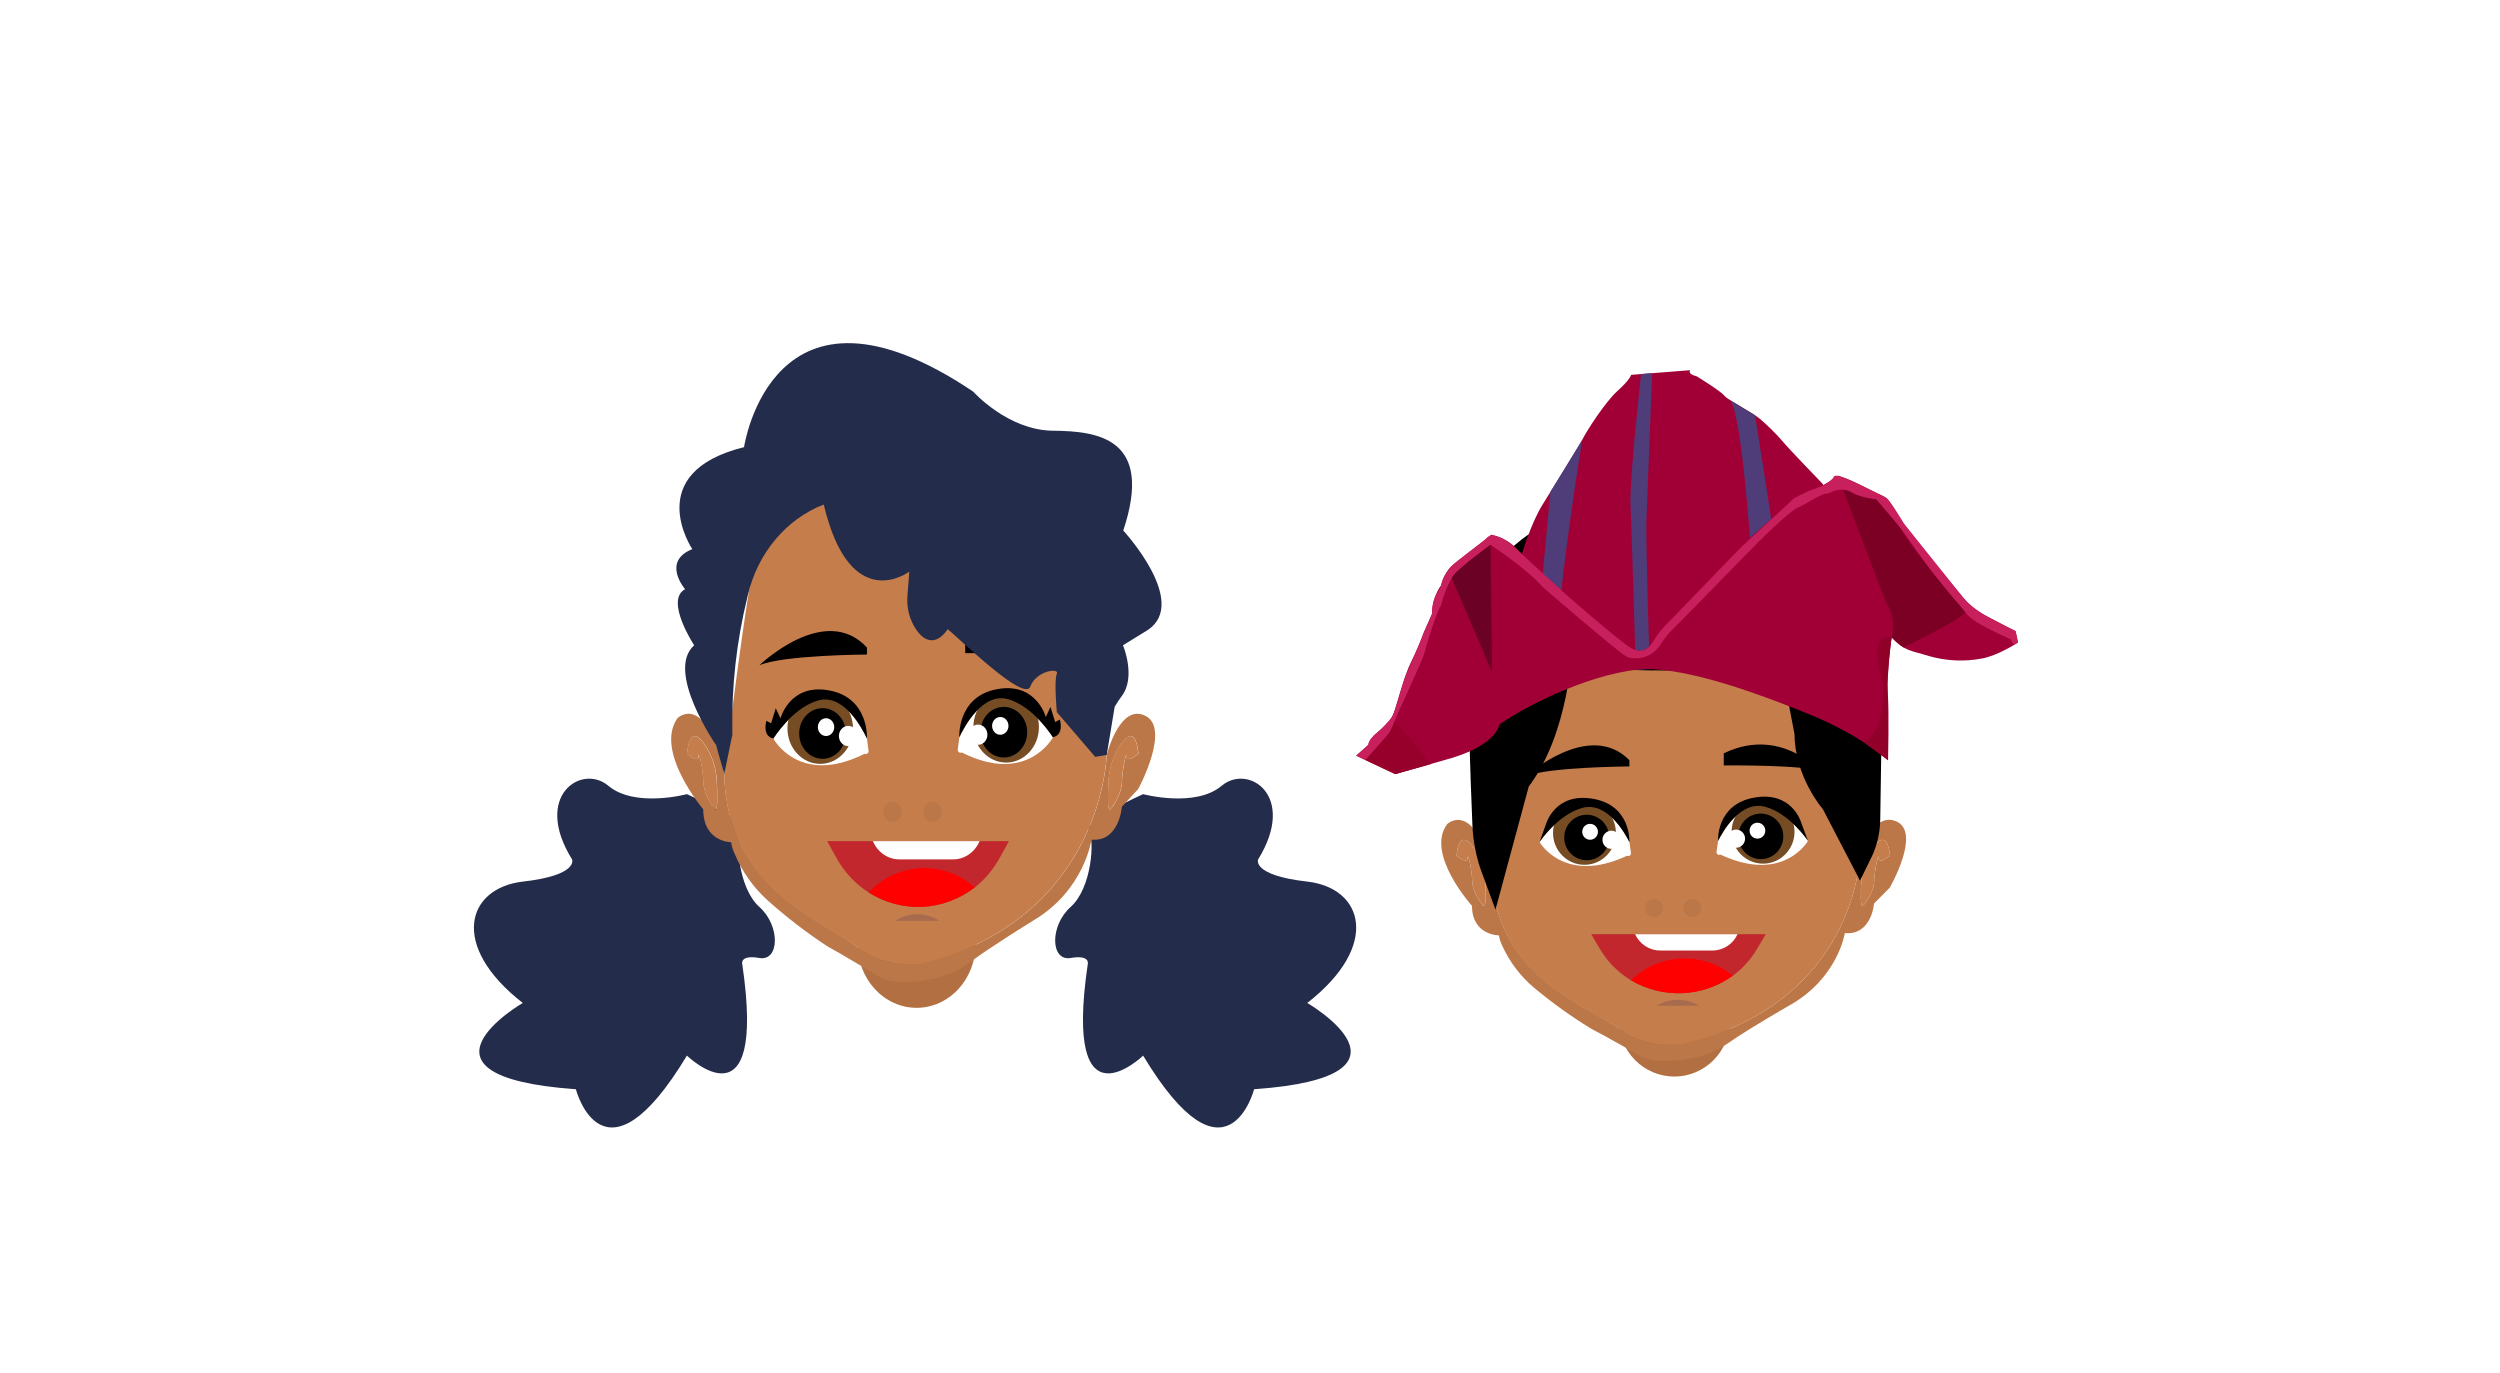 <svg width="102" height="56" viewBox="0 0 102 56" fill="none" xmlns="http://www.w3.org/2000/svg">
<g filter="url(#filter0_dd_784_1544)">
<rect x="6.333" y="2" width="89" height="44" rx="22" fill="white"/>
<g clip-path="url(#clip0_784_1544)">
<path d="M53.336 34.921C53.336 34.921 58.513 37.92 51.168 38.441C51.168 38.441 50.055 42.737 46.639 37.069C46.639 37.069 43.365 40.234 44.38 33.342C44.38 33.342 44.503 32.944 43.683 33.086C42.863 33.228 42.817 31.776 43.683 31.003C44.548 30.229 44.668 28.274 44.427 27.884C44.187 27.494 46.639 26.401 46.639 26.401C46.639 26.401 48.761 26.972 49.845 26.059C50.928 25.147 52.939 26.462 51.332 29.063C51.332 29.063 51.047 29.708 53.336 29.969C55.625 30.229 56.347 32.576 53.336 34.921Z" fill="#232C4B"/>
<path d="M21.329 34.921C21.329 34.921 16.151 37.92 23.495 38.441C23.495 38.441 24.61 42.737 28.026 37.069C28.026 37.069 31.299 40.234 30.285 33.342C30.285 33.342 30.161 32.944 30.982 33.086C31.803 33.228 31.848 31.776 30.982 31.003C30.117 30.229 29.997 28.274 30.238 27.884C30.478 27.494 28.026 26.401 28.026 26.401C28.026 26.401 25.902 26.972 24.82 26.059C23.738 25.147 21.726 26.462 23.34 29.063C23.34 29.063 23.625 29.708 21.336 29.969C19.047 30.229 18.318 32.576 21.329 34.921Z" fill="#232C4B"/>
<path d="M34.99 28.992H39.806V32.511C39.806 33.202 39.553 33.865 39.102 34.354C38.651 34.843 38.04 35.119 37.401 35.12C37.085 35.12 36.771 35.053 36.478 34.922C36.186 34.791 35.92 34.599 35.696 34.356C35.472 34.114 35.294 33.826 35.173 33.509C35.052 33.192 34.99 32.853 34.99 32.51V28.992Z" fill="#B27042"/>
<path d="M46.729 23.203C45.678 22.686 45.155 24.804 45.155 24.804C45.155 24.804 45.012 31.43 37.662 33.305C37.662 33.305 36.136 33.625 34.99 32.65C33.844 31.674 29.645 30.338 29.55 25.579C28.787 22.169 27.641 23.301 27.641 23.301C26.688 24.643 28.692 27.021 28.692 27.021C28.692 28.363 29.831 28.363 29.831 28.363C29.854 28.528 29.902 28.687 29.973 28.835C30.282 29.566 30.74 30.213 31.311 30.728C32.08 31.416 32.895 32.043 33.748 32.604C34.317 32.912 35.847 33.836 35.847 33.836C36.402 34.163 37.302 34.088 38.028 33.944C38.606 33.827 39.156 33.578 39.639 33.214C40.469 32.597 42.147 31.564 42.147 31.564C44.246 30.331 44.532 28.257 44.532 28.257C45.671 28.36 45.772 26.915 45.772 26.915L46.441 26.19C46.441 26.19 47.778 23.719 46.729 23.203ZM29.176 27.026C28.985 26.818 28.699 26.301 28.699 25.888C28.699 25.475 28.508 24.545 28.508 24.856C28.508 25.167 28.031 24.753 28.031 24.753C28.132 23.765 28.458 23.959 28.743 24.357C29.049 24.799 29.226 25.329 29.251 25.881C29.273 26.446 29.287 27.154 29.176 27.026ZM45.972 24.856C45.972 24.548 45.779 25.472 45.779 25.888C45.779 26.304 45.495 26.813 45.303 27.026C45.186 27.152 45.2 26.446 45.23 25.881C45.254 25.329 45.431 24.798 45.738 24.357C46.023 23.959 46.347 23.765 46.45 24.753C46.443 24.753 45.972 25.166 45.972 24.856Z" fill="#BC7748"/>
<path d="M29.244 25.881C29.273 26.446 29.287 27.152 29.17 27.026C28.979 26.817 28.693 26.301 28.693 25.888C28.693 25.475 28.503 24.545 28.503 24.856C28.503 25.167 28.026 24.753 28.026 24.753C28.127 23.765 28.453 23.959 28.737 24.357C29.043 24.799 29.219 25.329 29.244 25.881Z" fill="#C57D4C"/>
<path d="M44.439 17.416C44.439 17.416 45.202 23.925 45.15 24.804C45.15 24.804 45.008 31.43 37.658 33.305C37.658 33.305 36.166 33.576 34.986 32.65C33.745 31.674 29.641 30.338 29.546 25.579C29.546 25.579 30.501 17.72 30.787 17.003C31.073 16.287 32.7 13.49 36.994 13.285C41.289 13.08 44.439 17.416 44.439 17.416Z" fill="#C57D4C"/>
<path d="M46.443 24.753C46.443 24.753 45.966 25.166 45.966 24.856C45.966 24.546 45.774 25.472 45.774 25.888C45.774 26.304 45.489 26.813 45.297 27.026C45.18 27.152 45.194 26.446 45.224 25.881C45.248 25.329 45.425 24.798 45.732 24.357C46.014 23.959 46.342 23.764 46.443 24.753Z" fill="#C57D4C"/>
<path d="M30.982 21.144C30.982 21.144 33.654 18.561 35.372 20.42V20.705C35.372 20.705 31.936 20.723 30.982 21.144Z" fill="black"/>
<path d="M39.38 20.102V20.649C39.38 20.649 43.007 20.62 43.388 20.93C43.77 21.239 41.958 18.76 39.38 20.102Z" fill="black"/>
<path d="M36.422 27.54C36.633 27.54 36.804 27.355 36.804 27.127C36.804 26.899 36.633 26.714 36.422 26.714C36.212 26.714 36.041 26.899 36.041 27.127C36.041 27.355 36.212 27.54 36.422 27.54Z" fill="#BC7748"/>
<path d="M38.045 27.54C38.255 27.54 38.426 27.355 38.426 27.127C38.426 26.899 38.255 26.714 38.045 26.714C37.834 26.714 37.663 26.899 37.663 27.127C37.663 27.355 37.834 27.54 38.045 27.54Z" fill="#BC7748"/>
<path d="M41.165 28.318L40.799 28.979C40.537 29.462 40.185 29.882 39.767 30.212C39.139 30.692 38.397 30.966 37.63 31.001C36.862 31.036 36.102 30.831 35.439 30.411C34.892 30.063 34.436 29.57 34.113 28.979L33.748 28.318H41.165Z" fill="#C1272D"/>
<path d="M39.767 30.204C39.14 30.685 38.398 30.96 37.631 30.997C36.863 31.034 36.102 30.83 35.439 30.411C36.013 29.81 36.771 29.458 37.569 29.42C38.367 29.382 39.15 29.661 39.771 30.204H39.767Z" fill="#FF0000"/>
<path d="M39.968 28.318C39.872 28.542 39.719 28.731 39.527 28.863C39.335 28.995 39.112 29.064 38.885 29.063H36.697C36.469 29.064 36.246 28.995 36.054 28.863C35.862 28.731 35.709 28.542 35.614 28.318H39.968Z" fill="white"/>
<path d="M36.517 31.571C36.791 31.393 37.104 31.298 37.423 31.298C37.743 31.298 38.056 31.393 38.33 31.571H36.517Z" fill="#A96B4E"/>
<path d="M35.276 24.753C32.605 26.095 31.554 24.136 31.554 24.136C31.554 24.136 32.319 22.904 33.368 22.586C34.417 22.269 35.181 23.723 35.372 24.136L35.437 24.631C35.439 24.652 35.436 24.674 35.428 24.694C35.419 24.714 35.406 24.73 35.39 24.743C35.373 24.755 35.354 24.763 35.334 24.765C35.314 24.766 35.294 24.762 35.276 24.753Z" fill="white"/>
<path d="M33.464 25.166C34.203 25.166 34.801 24.518 34.801 23.719C34.801 22.92 34.203 22.272 33.464 22.272C32.726 22.272 32.128 22.92 32.128 23.719C32.128 24.518 32.726 25.166 33.464 25.166Z" fill="#754C24"/>
<path d="M33.56 24.958C34.086 24.958 34.513 24.495 34.513 23.925C34.513 23.355 34.086 22.893 33.56 22.893C33.033 22.893 32.606 23.355 32.606 23.925C32.606 24.495 33.033 24.958 33.56 24.958Z" fill="black"/>
<path d="M33.702 24.029C33.887 24.029 34.037 23.866 34.037 23.666C34.037 23.466 33.887 23.304 33.702 23.304C33.517 23.304 33.368 23.466 33.368 23.666C33.368 23.866 33.517 24.029 33.702 24.029Z" fill="white"/>
<path d="M34.609 24.442C34.819 24.442 34.99 24.257 34.99 24.029C34.99 23.8 34.819 23.616 34.609 23.616C34.398 23.616 34.227 23.8 34.227 24.029C34.227 24.257 34.398 24.442 34.609 24.442Z" fill="white"/>
<path d="M35.372 24.132C35.181 23.719 34.418 22.272 33.368 22.582C32.317 22.891 31.554 24.132 31.554 24.132C31.077 24.029 31.27 23.409 31.27 23.409L31.46 23.512L31.651 22.896L31.842 23.309C31.842 23.309 32.225 21.862 33.846 22.172C35.467 22.481 35.372 24.132 35.372 24.132Z" fill="black"/>
<path d="M39.238 24.7C41.909 26.044 42.96 24.084 42.96 24.084C42.96 24.084 42.195 22.851 41.146 22.534C40.097 22.216 39.333 23.671 39.142 24.084L39.077 24.579C39.075 24.6 39.078 24.622 39.086 24.642C39.095 24.661 39.108 24.678 39.124 24.691C39.141 24.703 39.16 24.71 39.18 24.712C39.2 24.714 39.22 24.71 39.238 24.7Z" fill="white"/>
<path d="M41.051 25.113C41.789 25.113 42.388 24.465 42.388 23.666C42.388 22.867 41.789 22.22 41.051 22.22C40.313 22.22 39.714 22.867 39.714 23.666C39.714 24.465 40.313 25.113 41.051 25.113Z" fill="#754C24"/>
<path d="M40.956 24.905C41.482 24.905 41.909 24.443 41.909 23.873C41.909 23.303 41.482 22.84 40.956 22.84C40.429 22.84 40.002 23.303 40.002 23.873C40.002 24.443 40.429 24.905 40.956 24.905Z" fill="black"/>
<path d="M40.812 23.978C40.997 23.978 41.146 23.816 41.146 23.616C41.146 23.416 40.997 23.253 40.812 23.253C40.627 23.253 40.477 23.416 40.477 23.616C40.477 23.816 40.627 23.978 40.812 23.978Z" fill="white"/>
<path d="M39.905 24.389C40.116 24.389 40.287 24.204 40.287 23.976C40.287 23.748 40.116 23.563 39.905 23.563C39.694 23.563 39.524 23.748 39.524 23.976C39.524 24.204 39.694 24.389 39.905 24.389Z" fill="white"/>
<path d="M39.139 24.081C39.33 23.668 40.093 22.221 41.144 22.531C42.194 22.84 42.957 24.081 42.957 24.081C43.434 23.978 43.242 23.357 43.242 23.357L43.051 23.46L42.859 22.844L42.668 23.256C42.668 23.256 42.286 21.811 40.664 22.121C39.041 22.431 39.139 24.081 39.139 24.081Z" fill="black"/>
<path d="M45.829 15.646C47.082 11.879 44.804 11.59 42.96 11.573C41.115 11.556 39.709 9.98 39.709 9.98C31.493 4.457 30.357 12.244 30.357 12.244C26.144 13.285 28.246 16.404 28.246 16.404C26.978 16.913 27.952 18.039 27.952 18.039C27.11 18.484 28.322 20.329 28.322 20.329C27.128 21.377 29.209 24.391 29.209 24.391L29.55 25.579L29.858 24.081C29.871 24.047 29.879 24.01 29.879 23.973C29.879 23.948 29.879 23.913 29.879 23.868C29.845 22.02 30.049 20.176 30.487 18.389L30.512 18.282C30.708 17.438 31.093 16.66 31.633 16.015C32.173 15.37 32.851 14.878 33.608 14.584C34.691 19.147 37.1 17.321 37.1 17.321L37.024 18.298C36.98 18.803 37.114 19.308 37.397 19.712C38.08 20.663 38.665 19.668 38.665 19.668C39.147 20.059 41.797 22.665 42.036 22.013C42.275 21.361 43.24 21.232 43.119 21.492C42.998 21.753 43.119 23.056 43.119 23.056L44.685 24.881L45.155 24.799L45.478 22.839C45.564 22.689 45.659 22.545 45.762 22.407C46.364 21.626 45.818 20.327 45.818 20.327L46.838 19.699C48.521 18.557 45.829 15.646 45.829 15.646Z" fill="#232C4B"/>
</g>
<g clip-path="url(#clip1_784_1544)">
<path d="M66.045 32.526H70.581V35.627C70.581 36.236 70.342 36.82 69.917 37.25C69.492 37.681 68.915 37.923 68.314 37.924C68.016 37.924 67.721 37.864 67.445 37.749C67.17 37.633 66.92 37.464 66.709 37.251C66.499 37.038 66.331 36.784 66.217 36.506C66.103 36.227 66.045 35.928 66.045 35.627V32.526Z" fill="#B27042"/>
<path d="M77.386 27.52C76.378 27.055 75.874 28.957 75.874 28.957C75.874 28.957 75.74 34.902 68.678 36.592C68.678 36.592 67.213 36.88 66.113 36.004C65.013 35.128 60.98 33.922 60.883 29.654C60.15 26.591 59.05 27.617 59.05 27.617C58.133 28.823 60.057 30.958 60.057 30.958C60.057 32.164 61.158 32.164 61.158 32.164C61.18 32.311 61.225 32.454 61.292 32.587C61.589 33.242 62.026 33.821 62.57 34.284C63.31 34.901 64.092 35.464 64.912 35.967C65.461 36.247 66.923 37.082 66.923 37.082C67.459 37.375 68.319 37.307 69.016 37.178C69.572 37.073 70.099 36.849 70.564 36.523C71.36 35.965 72.977 35.04 72.977 35.04C74.989 33.927 75.269 32.071 75.269 32.071C76.369 32.164 76.46 30.864 76.46 30.864L77.102 30.216C77.102 30.216 78.389 27.984 77.386 27.52ZM60.524 30.954C60.34 30.768 60.065 30.304 60.065 29.933C60.065 29.563 59.884 28.726 59.884 29.005C59.884 29.283 59.426 28.912 59.426 28.912C59.524 28.024 59.836 28.2 60.108 28.558C60.403 28.954 60.573 29.431 60.596 29.926C60.622 30.434 60.635 31.068 60.524 30.954ZM76.653 29.005C76.653 28.726 76.469 29.561 76.469 29.933C76.469 30.305 76.194 30.768 76.012 30.954C75.898 31.068 75.913 30.434 75.941 29.926C75.964 29.431 76.134 28.954 76.429 28.558C76.697 28.2 77.014 28.024 77.112 28.912C77.112 28.912 76.653 29.284 76.653 29.005Z" fill="#BC7748"/>
<path d="M60.594 29.926C60.622 30.434 60.635 31.068 60.524 30.954C60.34 30.768 60.065 30.304 60.065 29.933C60.065 29.563 59.884 28.726 59.884 29.005C59.884 29.283 59.426 28.912 59.426 28.912C59.524 28.024 59.836 28.2 60.108 28.558C60.402 28.954 60.571 29.431 60.594 29.926Z" fill="#C57D4C"/>
<path d="M75.186 22.324C75.186 22.324 75.919 28.17 75.874 28.959C75.874 28.959 75.74 34.903 68.678 36.593C68.678 36.593 67.245 36.837 66.113 36.005C64.921 35.128 60.98 33.923 60.883 29.655C60.883 29.655 61.799 22.603 62.074 21.952C62.349 21.302 63.907 18.799 68.037 18.613C72.167 18.427 75.186 22.324 75.186 22.324Z" fill="#C57D4C"/>
<path d="M77.112 28.912C77.112 28.912 76.653 29.283 76.653 29.005C76.653 28.726 76.469 29.561 76.469 29.933C76.469 30.305 76.194 30.768 76.012 30.954C75.898 31.068 75.913 30.434 75.941 29.926C75.964 29.431 76.134 28.954 76.429 28.558C76.701 28.198 77.014 28.025 77.112 28.912Z" fill="#C57D4C"/>
<path d="M62.263 25.665C62.263 25.665 64.83 23.345 66.479 25.015V25.27C66.479 25.27 63.179 25.293 62.263 25.665Z" fill="black"/>
<path d="M70.329 24.737V25.228C70.329 25.228 73.815 25.201 74.179 25.479C74.542 25.758 72.803 23.53 70.329 24.737Z" fill="black"/>
<path d="M67.487 31.417C67.69 31.417 67.854 31.251 67.854 31.046C67.854 30.842 67.69 30.676 67.487 30.676C67.285 30.676 67.121 30.842 67.121 31.046C67.121 31.251 67.285 31.417 67.487 31.417Z" fill="#BC7748"/>
<path d="M69.046 31.417C69.248 31.417 69.412 31.251 69.412 31.046C69.412 30.842 69.248 30.676 69.046 30.676C68.844 30.676 68.68 30.842 68.68 31.046C68.68 31.251 68.844 31.417 69.046 31.417Z" fill="#BC7748"/>
<path d="M72.043 32.115L71.691 32.708C71.439 33.139 71.101 33.514 70.7 33.809C70.098 34.241 69.386 34.488 68.649 34.521C67.912 34.554 67.181 34.371 66.543 33.995C66.019 33.681 65.581 33.239 65.271 32.708L64.921 32.115H72.043Z" fill="#C1272D"/>
<path d="M70.7 33.809C70.098 34.241 69.386 34.488 68.649 34.521C67.912 34.554 67.181 34.371 66.543 33.995C67.095 33.456 67.822 33.14 68.587 33.106C69.353 33.072 70.104 33.322 70.7 33.809Z" fill="#FF0000"/>
<path d="M70.892 32.115C70.801 32.315 70.654 32.485 70.47 32.604C70.285 32.722 70.071 32.784 69.853 32.783H67.752C67.533 32.784 67.319 32.722 67.134 32.604C66.95 32.485 66.803 32.316 66.711 32.115H70.892Z" fill="white"/>
<path d="M67.579 35.036C67.842 34.876 68.143 34.791 68.45 34.791C68.757 34.791 69.059 34.876 69.322 35.036H67.579Z" fill="#A96B4E"/>
<path d="M66.388 28.912C63.821 30.118 62.813 28.356 62.813 28.356C62.813 28.356 63.546 27.241 64.556 26.963C65.566 26.685 66.299 27.984 66.48 28.356L66.543 28.8C66.546 28.82 66.544 28.84 66.536 28.858C66.528 28.877 66.516 28.893 66.5 28.904C66.484 28.916 66.465 28.923 66.445 28.924C66.425 28.926 66.406 28.922 66.388 28.912Z" fill="white"/>
<path d="M64.646 29.284C65.355 29.284 65.929 28.703 65.929 27.985C65.929 27.268 65.355 26.686 64.646 26.686C63.937 26.686 63.363 27.268 63.363 27.985C63.363 28.703 63.937 29.284 64.646 29.284Z" fill="#754C24"/>
<path d="M64.739 29.098C65.245 29.098 65.656 28.683 65.656 28.17C65.656 27.657 65.245 27.241 64.739 27.241C64.232 27.241 63.821 27.657 63.821 28.17C63.821 28.683 64.232 29.098 64.739 29.098Z" fill="black"/>
<path d="M64.875 28.262C65.052 28.262 65.196 28.117 65.196 27.938C65.196 27.759 65.052 27.613 64.875 27.613C64.698 27.613 64.555 27.759 64.555 27.938C64.555 28.117 64.698 28.262 64.875 28.262Z" fill="white"/>
<path d="M65.746 28.634C65.948 28.634 66.112 28.468 66.112 28.264C66.112 28.059 65.948 27.893 65.746 27.893C65.543 27.893 65.38 28.059 65.38 28.264C65.38 28.468 65.543 28.634 65.746 28.634Z" fill="white"/>
<path d="M66.479 28.356C66.295 27.984 65.563 26.685 64.555 26.963C63.546 27.241 62.812 28.356 62.812 28.356L63.08 27.613C63.08 27.613 63.446 26.314 65.005 26.592C66.565 26.871 66.479 28.356 66.479 28.356Z" fill="black"/>
<path d="M70.191 28.866C72.757 30.072 73.766 28.31 73.766 28.31C73.766 28.31 73.032 27.195 72.023 26.917C71.013 26.639 70.279 27.938 70.098 28.31L70.035 28.753C70.032 28.773 70.035 28.794 70.043 28.812C70.05 28.831 70.063 28.846 70.079 28.858C70.095 28.87 70.114 28.877 70.134 28.878C70.153 28.88 70.173 28.875 70.191 28.866Z" fill="white"/>
<path d="M71.933 29.237C72.641 29.237 73.216 28.655 73.216 27.938C73.216 27.22 72.641 26.639 71.933 26.639C71.224 26.639 70.65 27.22 70.65 27.938C70.65 28.655 71.224 29.237 71.933 29.237Z" fill="#754C24"/>
<path d="M71.841 29.052C72.348 29.052 72.759 28.636 72.759 28.124C72.759 27.611 72.348 27.195 71.841 27.195C71.335 27.195 70.924 27.611 70.924 28.124C70.924 28.636 71.335 29.052 71.841 29.052Z" fill="black"/>
<path d="M71.703 28.216C71.88 28.216 72.024 28.071 72.024 27.892C72.024 27.712 71.88 27.567 71.703 27.567C71.526 27.567 71.383 27.712 71.383 27.892C71.383 28.071 71.526 28.216 71.703 28.216Z" fill="white"/>
<path d="M70.833 28.588C71.035 28.588 71.199 28.422 71.199 28.217C71.199 28.013 71.035 27.847 70.833 27.847C70.631 27.847 70.467 28.013 70.467 28.217C70.467 28.422 70.631 28.588 70.833 28.588Z" fill="white"/>
<path d="M73.766 28.308C73.766 28.308 73.032 27.195 72.022 26.917C71.013 26.639 70.279 27.938 70.098 28.308C70.098 28.308 70.006 26.825 71.565 26.544C73.125 26.262 73.49 27.566 73.49 27.566L73.766 28.308Z" fill="black"/>
<path d="M66.596 15.599L67.652 15.448C67.652 15.448 73.929 14.243 74.687 17.756C74.687 17.756 76.635 17.213 76.311 21.044L76.214 27.431C76.207 27.915 76.092 28.391 75.878 28.824L74.796 26.742C74.796 26.742 73.713 25.536 73.713 23.891L73.064 20.497C73.064 20.497 66.57 21.374 63.647 20.387C63.647 20.387 63.538 23.781 61.916 25.866L60.941 29.474C60.724 28.889 60.6 28.272 60.574 27.647C60.493 25.766 60.343 21.681 60.508 20.927L61.158 19.174L61.266 17.531C61.266 17.531 63.371 14.543 66.596 15.599Z" fill="black" stroke="black" stroke-miterlimit="10"/>
<path d="M62.092 16.609C62.092 16.609 62.448 15.387 62.922 14.611C63.395 13.834 64.379 12.303 64.552 11.949C64.725 11.595 65.5 10.389 66 9.944C66.501 9.498 66.55 9.294 66.55 9.294L68.964 9.103C68.964 9.103 68.815 9.25 69.224 9.353C69.224 9.353 70.203 9.952 70.352 10.142C70.501 10.332 71.469 10.798 71.827 11.107C72.162 11.396 72.476 11.71 72.766 12.047C72.914 12.238 74.367 13.745 74.367 13.745L75.817 17.003L66.723 21.166L61.802 17.839L62.092 16.609Z" fill="#A10036"/>
<path d="M66.958 9.261C66.958 9.261 66.471 13.552 66.526 14.664C66.581 15.776 66.739 21.329 66.739 21.329L67.309 21.297C67.309 21.297 67.139 16.069 67.175 15.188C67.211 14.307 67.408 9.226 67.408 9.226L66.958 9.261Z" fill="#4F3D79"/>
<path d="M64.552 11.949C64.552 11.949 63.66 17.558 63.639 19.08L62.814 18.84L63.255 14.072L64.552 11.949Z" fill="#4F3D79"/>
<path d="M70.565 10.312L71.604 10.943C71.604 10.943 72.386 15.791 72.437 16.463L71.453 16.676C71.453 16.676 71.058 10.661 70.565 10.312Z" fill="#4F3D79"/>
<path d="M55.333 24.832L55.832 24.386C55.832 24.386 55.817 24.186 56.194 23.886C56.571 23.585 56.755 23.368 56.864 23.09C56.974 22.812 57.284 21.571 57.575 21.003C57.768 20.618 57.938 20.222 58.083 19.816L58.425 19.046C58.428 18.623 58.559 18.212 58.802 17.868C58.885 17.497 59.097 17.169 59.399 16.943C59.903 16.566 60.846 15.816 60.846 15.816C61.278 15.907 61.67 16.137 61.964 16.471C62.475 17.044 65.476 19.646 65.762 19.892C66.047 20.137 66.543 20.505 66.88 20.547C67.217 20.589 67.451 20.165 67.685 19.808C67.918 19.451 71.329 16.006 71.329 16.006C71.329 16.006 72.768 14.745 72.952 14.528C73.136 14.311 73.329 14.228 73.976 13.974C74.624 13.72 74.808 13.505 74.808 13.505C74.808 13.505 74.715 13.173 75.966 13.818C77.217 14.463 76.854 14.09 77.462 15.051C78.069 16.012 80.133 18.424 80.133 18.424C80.371 18.704 80.66 18.935 80.986 19.103C81.541 19.398 82.235 19.748 82.235 19.748L82.337 20.213C82.337 20.213 81.511 20.756 80.854 20.869C80.141 21.003 79.407 20.969 78.709 20.769C78.025 20.551 77.692 20.577 77.183 20.01C77.183 20.01 76.959 21.446 77.02 22.251C77.082 23.056 77.032 25.02 77.032 25.02C77.032 25.02 75.96 24.024 73.889 23.173C71.819 22.322 69.353 21.436 67.541 21.308C65.73 21.179 62.692 22.497 61.173 23.562C61.173 23.562 61.107 24.445 58.884 25.026L56.925 25.584L55.333 24.832Z" fill="#A10036"/>
<path d="M55.706 25.008C55.706 25.008 56.541 24.058 56.663 23.922C56.763 23.77 56.84 23.605 56.893 23.431C56.893 23.431 57.255 23.808 57.991 24.696L58.372 25.177L56.925 25.584L55.706 25.008Z" fill="#96002A"/>
<path d="M55.333 24.832L55.706 25.008L56.663 23.922C56.755 23.766 56.832 23.601 56.893 23.431C56.893 23.364 58.039 20.978 58.141 20.564C58.243 20.149 58.62 18.967 58.798 18.683C58.798 18.683 59.001 17.857 59.306 17.494C59.612 17.132 60.811 16.228 60.811 16.228C60.811 16.228 62.286 17.193 62.944 17.952C62.944 17.952 66.018 20.614 66.365 20.79C66.471 20.836 66.584 20.86 66.699 20.861C66.911 20.867 67.121 20.817 67.308 20.715C67.494 20.614 67.651 20.464 67.762 20.281C67.873 20.096 68.004 19.925 68.154 19.771C68.527 19.404 70.816 17.056 71.311 16.551C71.805 16.046 72.983 14.866 73.37 14.7C73.758 14.535 74.262 14.158 74.528 14.137C74.593 14.132 74.657 14.114 74.715 14.084C74.829 14.022 74.956 13.986 75.086 13.98C75.216 13.974 75.345 13.998 75.465 14.05C75.511 14.07 75.556 14.094 75.599 14.121C75.88 14.301 76.554 14.383 76.554 14.383C76.554 14.383 77.503 15.457 77.805 15.906C78.106 16.355 79.296 18.017 79.73 18.455C80.165 18.894 80.18 19.096 80.669 19.395C81.159 19.693 82.057 20.097 82.057 20.097C82.057 20.097 82.112 20.346 82.222 20.279L82.332 20.211L82.23 19.745C82.23 19.745 80.642 19.059 80.133 18.424C79.623 17.789 77.672 15.351 77.672 15.351C77.672 15.351 77.136 14.425 76.934 14.296L75.917 13.791L75.097 13.438C75.045 13.414 74.987 13.403 74.93 13.407C74.889 13.407 74.851 13.418 74.841 13.445C74.698 13.633 74.504 13.774 74.282 13.852C73.901 13.98 73.533 14.143 73.181 14.338C73.15 14.382 72.752 14.745 72.752 14.745L71.297 16.084C71.12 16.247 70.947 16.415 70.781 16.587L67.831 19.642C67.696 19.8 67.574 19.968 67.466 20.145C67.332 20.382 67.036 20.758 66.506 20.417C65.976 20.076 63.939 18.297 63.939 18.297L62.092 16.609C62.092 16.609 61.526 16.027 61.186 15.924C60.847 15.82 60.823 15.768 60.555 16.053C60.555 16.053 59.235 17.023 59.102 17.239C58.97 17.455 58.849 17.599 58.803 17.872C58.758 18.145 58.431 18.239 58.427 19.05L57.288 21.734C57.288 21.734 56.913 23.125 56.771 23.285C56.593 23.5 56.401 23.7 56.194 23.885C56.006 24.036 55.823 24.253 55.832 24.386L55.333 24.832Z" fill="#C8205D"/>
<path d="M59.234 17.592L60.875 21.424L60.811 16.228C60.811 16.228 59.269 17.338 59.234 17.592Z" fill="#6B0125"/>
<path d="M75.198 13.981L76.933 18.541C77.074 18.754 77.169 18.994 77.212 19.247C77.255 19.5 77.245 19.759 77.183 20.007C77.333 20.157 77.496 20.293 77.669 20.414C77.669 20.414 79.964 19.301 80.189 18.986C80.189 18.986 77.76 16.126 77.546 15.56L76.551 14.38C76.551 14.38 75.761 14.282 75.468 14.047L75.198 13.981Z" fill="#7B0024"/>
<path d="M77.183 20.007C77.183 20.007 76.157 19.683 76.825 21.859C76.825 21.859 76.984 24 75.988 24.251L77.032 25.018L77.008 21.818C77.008 21.818 77.124 20.147 77.183 20.007Z" fill="#900028"/>
</g>
</g>
<defs>
<filter id="filter0_dd_784_1544" x="0.333" y="0" width="101" height="56" filterUnits="userSpaceOnUse" color-interpolation-filters="sRGB">
<feFlood flood-opacity="0" result="BackgroundImageFix"/>
<feColorMatrix in="SourceAlpha" type="matrix" values="0 0 0 0 0 0 0 0 0 0 0 0 0 0 0 0 0 0 127 0" result="hardAlpha"/>
<feMorphology radius="2" operator="erode" in="SourceAlpha" result="effect1_dropShadow_784_1544"/>
<feOffset dy="2"/>
<feGaussianBlur stdDeviation="2"/>
<feColorMatrix type="matrix" values="0 0 0 0 0.063 0 0 0 0 0.094 0 0 0 0 0.157 0 0 0 0.06 0"/>
<feBlend mode="normal" in2="BackgroundImageFix" result="effect1_dropShadow_784_1544"/>
<feColorMatrix in="SourceAlpha" type="matrix" values="0 0 0 0 0 0 0 0 0 0 0 0 0 0 0 0 0 0 127 0" result="hardAlpha"/>
<feMorphology radius="2" operator="erode" in="SourceAlpha" result="effect2_dropShadow_784_1544"/>
<feOffset dy="4"/>
<feGaussianBlur stdDeviation="4"/>
<feColorMatrix type="matrix" values="0 0 0 0 0.063 0 0 0 0 0.094 0 0 0 0 0.157 0 0 0 0.1 0"/>
<feBlend mode="normal" in2="effect1_dropShadow_784_1544" result="effect2_dropShadow_784_1544"/>
<feBlend mode="normal" in="SourceGraphic" in2="effect2_dropShadow_784_1544" result="shape"/>
</filter>
<clipPath id="clip0_784_1544">
<rect width="36" height="32" fill="white" transform="translate(19.333 8)"/>
</clipPath>
<clipPath id="clip1_784_1544">
<rect width="27" height="36" fill="white" transform="translate(55.333 6)"/>
</clipPath>
</defs>
</svg>
